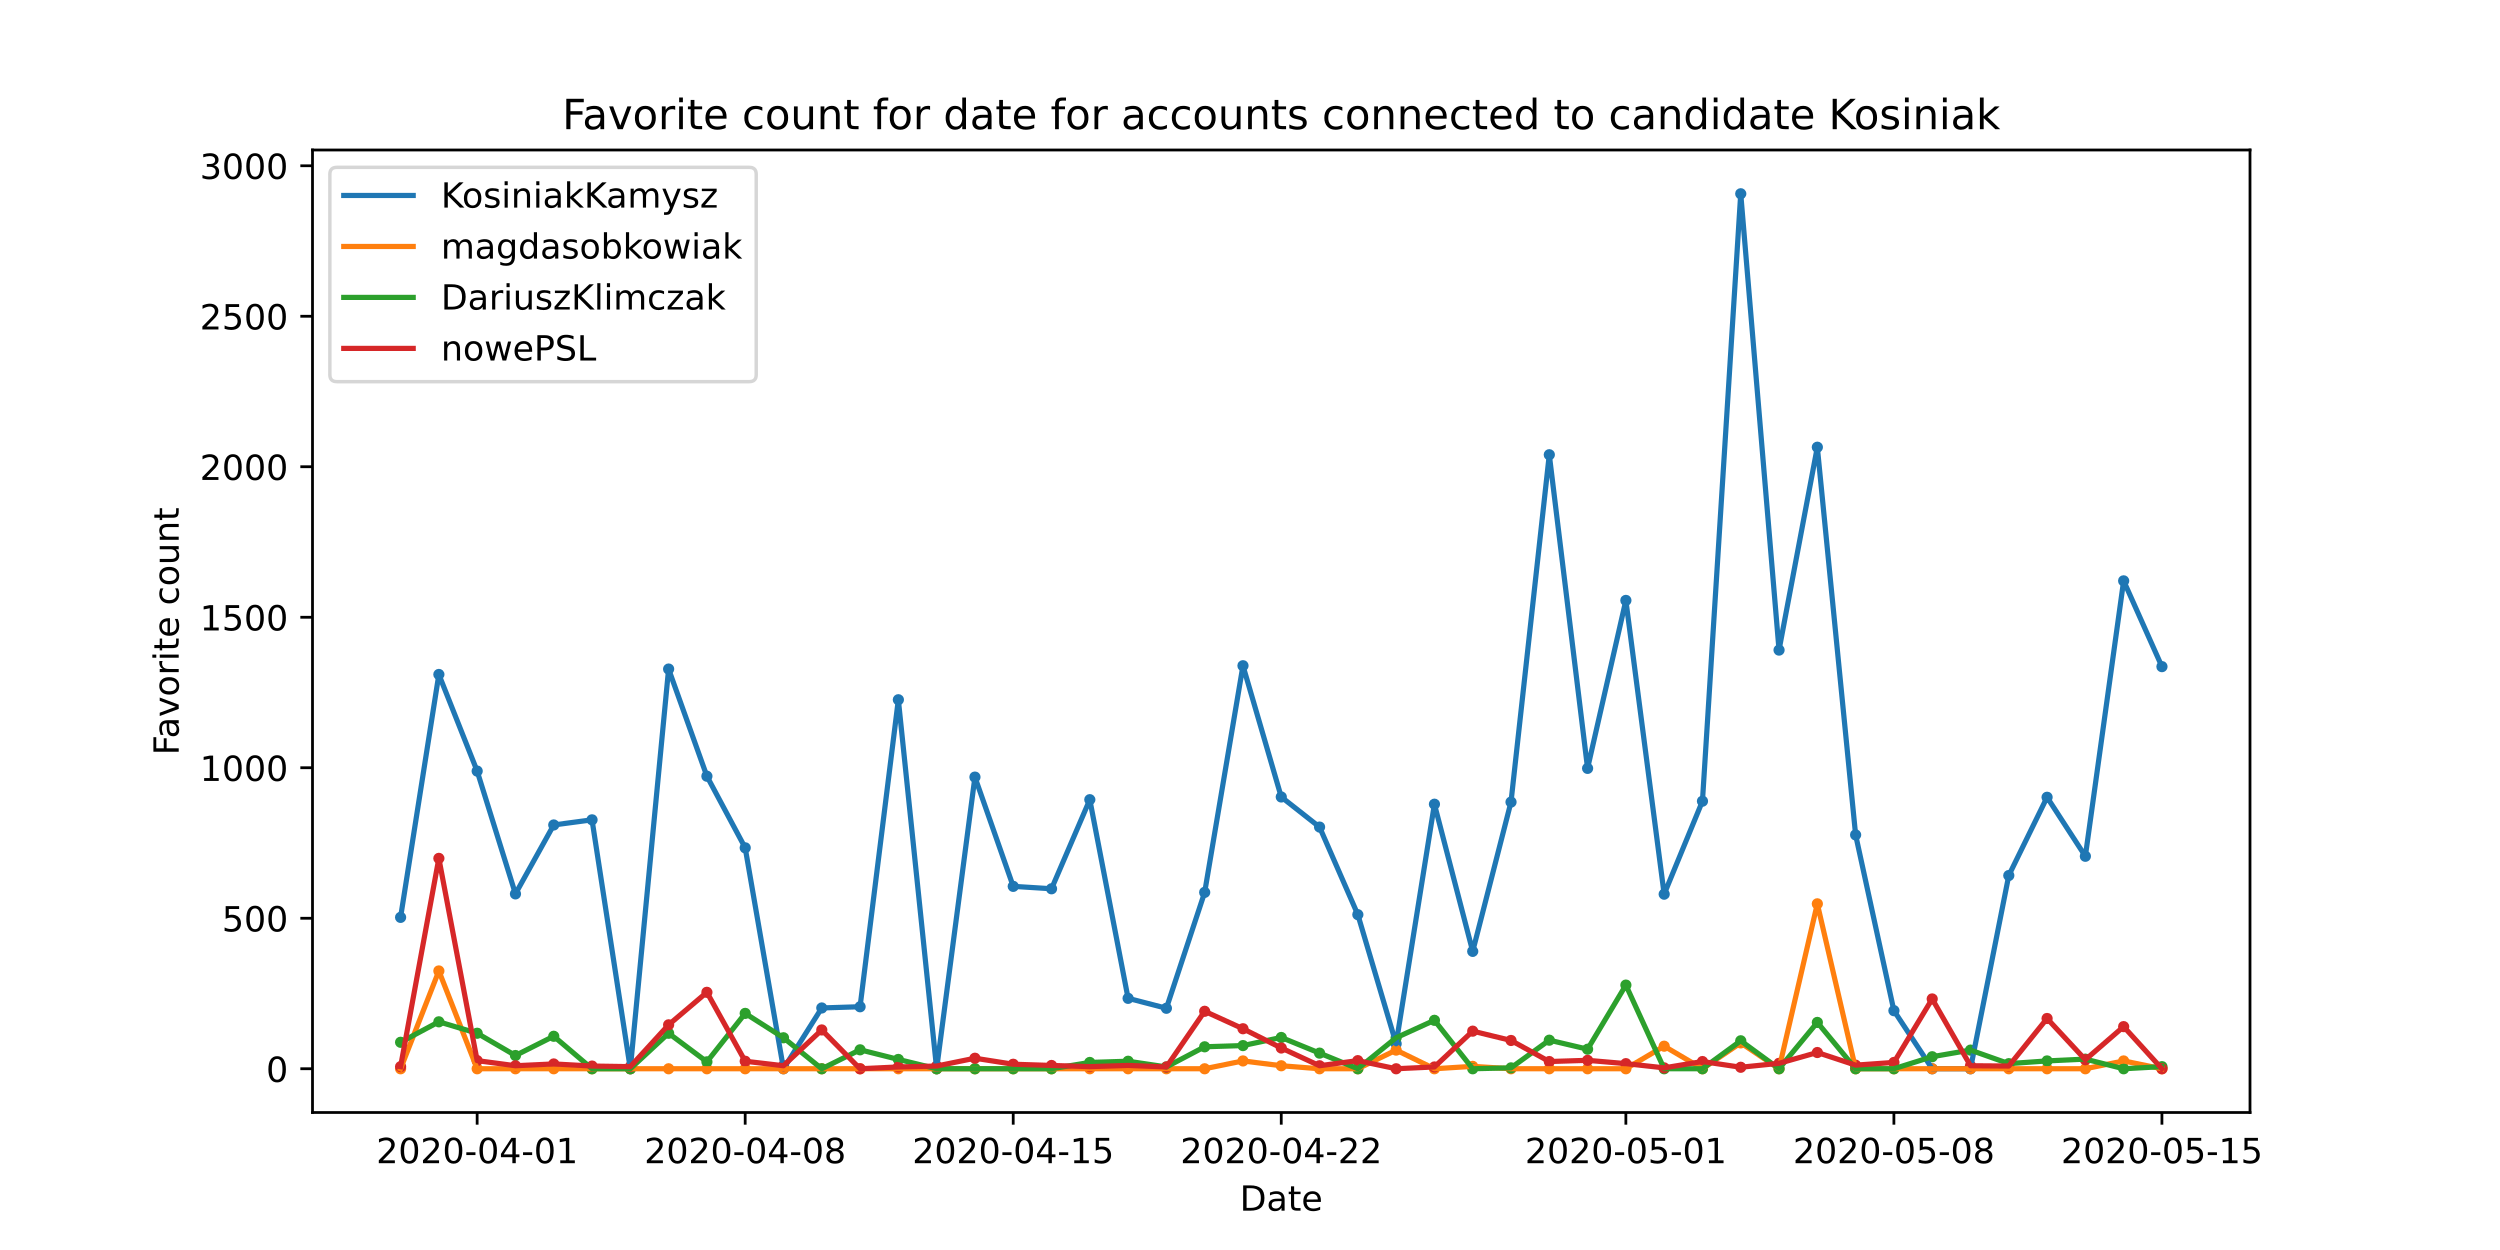 <?xml version="1.0" encoding="utf-8" standalone="no"?>
<!DOCTYPE svg PUBLIC "-//W3C//DTD SVG 1.1//EN"
  "http://www.w3.org/Graphics/SVG/1.1/DTD/svg11.dtd">
<!-- Created with matplotlib (https://matplotlib.org/) -->
<svg height="360pt" version="1.1" viewBox="0 0 720 360" width="720pt" xmlns="http://www.w3.org/2000/svg" xmlns:xlink="http://www.w3.org/1999/xlink">
 <defs>
  <style type="text/css">
*{stroke-linecap:butt;stroke-linejoin:round;}
  </style>
 </defs>
 <g id="figure_1">
  <g id="patch_1">
   <path d="M 0 360 
L 720 360 
L 720 0 
L 0 0 
z
" style="fill:#ffffff;"/>
  </g>
  <g id="axes_1">
   <g id="patch_2">
    <path d="M 90 320.4 
L 648 320.4 
L 648 43.2 
L 90 43.2 
z
" style="fill:#ffffff;"/>
   </g>
   <g id="PathCollection_1">
    <defs>
     <path d="M 0 1.118 
C 0.297 1.118 0.581 1 0.791 0.791 
C 1 0.581 1.118 0.297 1.118 0 
C 1.118 -0.297 1 -0.581 0.791 -0.791 
C 0.581 -1 0.297 -1.118 0 -1.118 
C -0.297 -1.118 -0.581 -1 -0.791 -0.791 
C -1 -0.581 -1.118 -0.297 -1.118 0 
C -1.118 0.297 -1 0.581 -0.791 0.791 
C -0.581 1 -0.297 1.118 0 1.118 
z
" id="m0fc71f0c2b" style="stroke:#1f77b4;"/>
    </defs>
    <g clip-path="url(#p581900ce81)">
     <use style="fill:#1f77b4;stroke:#1f77b4;" x="115.364" xlink:href="#m0fc71f0c2b" y="264.196"/>
     <use style="fill:#1f77b4;stroke:#1f77b4;" x="126.391" xlink:href="#m0fc71f0c2b" y="194.24"/>
     <use style="fill:#1f77b4;stroke:#1f77b4;" x="137.419" xlink:href="#m0fc71f0c2b" y="222.066"/>
     <use style="fill:#1f77b4;stroke:#1f77b4;" x="148.447" xlink:href="#m0fc71f0c2b" y="257.435"/>
     <use style="fill:#1f77b4;stroke:#1f77b4;" x="159.474" xlink:href="#m0fc71f0c2b" y="237.583"/>
     <use style="fill:#1f77b4;stroke:#1f77b4;" x="170.502" xlink:href="#m0fc71f0c2b" y="236.11"/>
     <use style="fill:#1f77b4;stroke:#1f77b4;" x="181.53" xlink:href="#m0fc71f0c2b" y="307.8"/>
     <use style="fill:#1f77b4;stroke:#1f77b4;" x="192.557" xlink:href="#m0fc71f0c2b" y="192.679"/>
     <use style="fill:#1f77b4;stroke:#1f77b4;" x="203.585" xlink:href="#m0fc71f0c2b" y="223.54"/>
     <use style="fill:#1f77b4;stroke:#1f77b4;" x="214.613" xlink:href="#m0fc71f0c2b" y="244.172"/>
     <use style="fill:#1f77b4;stroke:#1f77b4;" x="225.64" xlink:href="#m0fc71f0c2b" y="307.8"/>
     <use style="fill:#1f77b4;stroke:#1f77b4;" x="236.668" xlink:href="#m0fc71f0c2b" y="290.289"/>
     <use style="fill:#1f77b4;stroke:#1f77b4;" x="247.696" xlink:href="#m0fc71f0c2b" y="289.942"/>
     <use style="fill:#1f77b4;stroke:#1f77b4;" x="258.723" xlink:href="#m0fc71f0c2b" y="201.521"/>
     <use style="fill:#1f77b4;stroke:#1f77b4;" x="269.751" xlink:href="#m0fc71f0c2b" y="307.8"/>
     <use style="fill:#1f77b4;stroke:#1f77b4;" x="280.779" xlink:href="#m0fc71f0c2b" y="223.8"/>
     <use style="fill:#1f77b4;stroke:#1f77b4;" x="291.806" xlink:href="#m0fc71f0c2b" y="255.267"/>
     <use style="fill:#1f77b4;stroke:#1f77b4;" x="302.834" xlink:href="#m0fc71f0c2b" y="255.961"/>
     <use style="fill:#1f77b4;stroke:#1f77b4;" x="313.862" xlink:href="#m0fc71f0c2b" y="230.302"/>
     <use style="fill:#1f77b4;stroke:#1f77b4;" x="324.889" xlink:href="#m0fc71f0c2b" y="287.515"/>
     <use style="fill:#1f77b4;stroke:#1f77b4;" x="335.917" xlink:href="#m0fc71f0c2b" y="290.376"/>
     <use style="fill:#1f77b4;stroke:#1f77b4;" x="346.945" xlink:href="#m0fc71f0c2b" y="257.001"/>
     <use style="fill:#1f77b4;stroke:#1f77b4;" x="357.972" xlink:href="#m0fc71f0c2b" y="191.726"/>
     <use style="fill:#1f77b4;stroke:#1f77b4;" x="369" xlink:href="#m0fc71f0c2b" y="229.521"/>
     <use style="fill:#1f77b4;stroke:#1f77b4;" x="380.028" xlink:href="#m0fc71f0c2b" y="238.19"/>
     <use style="fill:#1f77b4;stroke:#1f77b4;" x="391.055" xlink:href="#m0fc71f0c2b" y="263.416"/>
     <use style="fill:#1f77b4;stroke:#1f77b4;" x="402.083" xlink:href="#m0fc71f0c2b" y="300.605"/>
     <use style="fill:#1f77b4;stroke:#1f77b4;" x="413.111" xlink:href="#m0fc71f0c2b" y="231.602"/>
     <use style="fill:#1f77b4;stroke:#1f77b4;" x="424.138" xlink:href="#m0fc71f0c2b" y="273.992"/>
     <use style="fill:#1f77b4;stroke:#1f77b4;" x="435.166" xlink:href="#m0fc71f0c2b" y="230.995"/>
     <use style="fill:#1f77b4;stroke:#1f77b4;" x="446.194" xlink:href="#m0fc71f0c2b" y="130.958"/>
     <use style="fill:#1f77b4;stroke:#1f77b4;" x="457.221" xlink:href="#m0fc71f0c2b" y="221.286"/>
     <use style="fill:#1f77b4;stroke:#1f77b4;" x="468.249" xlink:href="#m0fc71f0c2b" y="172.915"/>
     <use style="fill:#1f77b4;stroke:#1f77b4;" x="479.277" xlink:href="#m0fc71f0c2b" y="257.521"/>
     <use style="fill:#1f77b4;stroke:#1f77b4;" x="490.304" xlink:href="#m0fc71f0c2b" y="230.735"/>
     <use style="fill:#1f77b4;stroke:#1f77b4;" x="501.332" xlink:href="#m0fc71f0c2b" y="55.8"/>
     <use style="fill:#1f77b4;stroke:#1f77b4;" x="512.36" xlink:href="#m0fc71f0c2b" y="187.218"/>
     <use style="fill:#1f77b4;stroke:#1f77b4;" x="523.387" xlink:href="#m0fc71f0c2b" y="128.791"/>
     <use style="fill:#1f77b4;stroke:#1f77b4;" x="534.415" xlink:href="#m0fc71f0c2b" y="240.444"/>
     <use style="fill:#1f77b4;stroke:#1f77b4;" x="545.443" xlink:href="#m0fc71f0c2b" y="291.069"/>
     <use style="fill:#1f77b4;stroke:#1f77b4;" x="556.47" xlink:href="#m0fc71f0c2b" y="307.8"/>
     <use style="fill:#1f77b4;stroke:#1f77b4;" x="567.498" xlink:href="#m0fc71f0c2b" y="307.8"/>
     <use style="fill:#1f77b4;stroke:#1f77b4;" x="578.526" xlink:href="#m0fc71f0c2b" y="252.147"/>
     <use style="fill:#1f77b4;stroke:#1f77b4;" x="589.553" xlink:href="#m0fc71f0c2b" y="229.608"/>
     <use style="fill:#1f77b4;stroke:#1f77b4;" x="600.581" xlink:href="#m0fc71f0c2b" y="246.599"/>
     <use style="fill:#1f77b4;stroke:#1f77b4;" x="611.609" xlink:href="#m0fc71f0c2b" y="167.28"/>
     <use style="fill:#1f77b4;stroke:#1f77b4;" x="622.636" xlink:href="#m0fc71f0c2b" y="191.986"/>
    </g>
   </g>
   <g id="PathCollection_2">
    <defs>
     <path d="M 0 1.118 
C 0.297 1.118 0.581 1 0.791 0.791 
C 1 0.581 1.118 0.297 1.118 0 
C 1.118 -0.297 1 -0.581 0.791 -0.791 
C 0.581 -1 0.297 -1.118 0 -1.118 
C -0.297 -1.118 -0.581 -1 -0.791 -0.791 
C -1 -0.581 -1.118 -0.297 -1.118 0 
C -1.118 0.297 -1 0.581 -0.791 0.791 
C -0.581 1 -0.297 1.118 0 1.118 
z
" id="m9900aaeb4b" style="stroke:#ff7f0e;"/>
    </defs>
    <g clip-path="url(#p581900ce81)">
     <use style="fill:#ff7f0e;stroke:#ff7f0e;" x="115.364" xlink:href="#m9900aaeb4b" y="307.8"/>
     <use style="fill:#ff7f0e;stroke:#ff7f0e;" x="126.391" xlink:href="#m9900aaeb4b" y="279.627"/>
     <use style="fill:#ff7f0e;stroke:#ff7f0e;" x="137.419" xlink:href="#m9900aaeb4b" y="307.8"/>
     <use style="fill:#ff7f0e;stroke:#ff7f0e;" x="148.447" xlink:href="#m9900aaeb4b" y="307.8"/>
     <use style="fill:#ff7f0e;stroke:#ff7f0e;" x="159.474" xlink:href="#m9900aaeb4b" y="307.8"/>
     <use style="fill:#ff7f0e;stroke:#ff7f0e;" x="170.502" xlink:href="#m9900aaeb4b" y="307.8"/>
     <use style="fill:#ff7f0e;stroke:#ff7f0e;" x="181.53" xlink:href="#m9900aaeb4b" y="307.8"/>
     <use style="fill:#ff7f0e;stroke:#ff7f0e;" x="192.557" xlink:href="#m9900aaeb4b" y="307.8"/>
     <use style="fill:#ff7f0e;stroke:#ff7f0e;" x="203.585" xlink:href="#m9900aaeb4b" y="307.8"/>
     <use style="fill:#ff7f0e;stroke:#ff7f0e;" x="214.613" xlink:href="#m9900aaeb4b" y="307.8"/>
     <use style="fill:#ff7f0e;stroke:#ff7f0e;" x="225.64" xlink:href="#m9900aaeb4b" y="307.8"/>
     <use style="fill:#ff7f0e;stroke:#ff7f0e;" x="236.668" xlink:href="#m9900aaeb4b" y="307.8"/>
     <use style="fill:#ff7f0e;stroke:#ff7f0e;" x="247.696" xlink:href="#m9900aaeb4b" y="307.8"/>
     <use style="fill:#ff7f0e;stroke:#ff7f0e;" x="258.723" xlink:href="#m9900aaeb4b" y="307.8"/>
     <use style="fill:#ff7f0e;stroke:#ff7f0e;" x="269.751" xlink:href="#m9900aaeb4b" y="307.8"/>
     <use style="fill:#ff7f0e;stroke:#ff7f0e;" x="280.779" xlink:href="#m9900aaeb4b" y="307.8"/>
     <use style="fill:#ff7f0e;stroke:#ff7f0e;" x="291.806" xlink:href="#m9900aaeb4b" y="307.8"/>
     <use style="fill:#ff7f0e;stroke:#ff7f0e;" x="302.834" xlink:href="#m9900aaeb4b" y="307.8"/>
     <use style="fill:#ff7f0e;stroke:#ff7f0e;" x="313.862" xlink:href="#m9900aaeb4b" y="307.8"/>
     <use style="fill:#ff7f0e;stroke:#ff7f0e;" x="324.889" xlink:href="#m9900aaeb4b" y="307.8"/>
     <use style="fill:#ff7f0e;stroke:#ff7f0e;" x="335.917" xlink:href="#m9900aaeb4b" y="307.8"/>
     <use style="fill:#ff7f0e;stroke:#ff7f0e;" x="346.945" xlink:href="#m9900aaeb4b" y="307.8"/>
     <use style="fill:#ff7f0e;stroke:#ff7f0e;" x="357.972" xlink:href="#m9900aaeb4b" y="305.546"/>
     <use style="fill:#ff7f0e;stroke:#ff7f0e;" x="369" xlink:href="#m9900aaeb4b" y="306.933"/>
     <use style="fill:#ff7f0e;stroke:#ff7f0e;" x="380.028" xlink:href="#m9900aaeb4b" y="307.8"/>
     <use style="fill:#ff7f0e;stroke:#ff7f0e;" x="391.055" xlink:href="#m9900aaeb4b" y="307.8"/>
     <use style="fill:#ff7f0e;stroke:#ff7f0e;" x="402.083" xlink:href="#m9900aaeb4b" y="302.425"/>
     <use style="fill:#ff7f0e;stroke:#ff7f0e;" x="413.111" xlink:href="#m9900aaeb4b" y="307.8"/>
     <use style="fill:#ff7f0e;stroke:#ff7f0e;" x="424.138" xlink:href="#m9900aaeb4b" y="307.107"/>
     <use style="fill:#ff7f0e;stroke:#ff7f0e;" x="435.166" xlink:href="#m9900aaeb4b" y="307.8"/>
     <use style="fill:#ff7f0e;stroke:#ff7f0e;" x="446.194" xlink:href="#m9900aaeb4b" y="307.8"/>
     <use style="fill:#ff7f0e;stroke:#ff7f0e;" x="457.221" xlink:href="#m9900aaeb4b" y="307.8"/>
     <use style="fill:#ff7f0e;stroke:#ff7f0e;" x="468.249" xlink:href="#m9900aaeb4b" y="307.8"/>
     <use style="fill:#ff7f0e;stroke:#ff7f0e;" x="479.277" xlink:href="#m9900aaeb4b" y="301.298"/>
     <use style="fill:#ff7f0e;stroke:#ff7f0e;" x="490.304" xlink:href="#m9900aaeb4b" y="307.8"/>
     <use style="fill:#ff7f0e;stroke:#ff7f0e;" x="501.332" xlink:href="#m9900aaeb4b" y="300.345"/>
     <use style="fill:#ff7f0e;stroke:#ff7f0e;" x="512.36" xlink:href="#m9900aaeb4b" y="307.8"/>
     <use style="fill:#ff7f0e;stroke:#ff7f0e;" x="523.387" xlink:href="#m9900aaeb4b" y="260.295"/>
     <use style="fill:#ff7f0e;stroke:#ff7f0e;" x="534.415" xlink:href="#m9900aaeb4b" y="307.8"/>
     <use style="fill:#ff7f0e;stroke:#ff7f0e;" x="545.443" xlink:href="#m9900aaeb4b" y="307.8"/>
     <use style="fill:#ff7f0e;stroke:#ff7f0e;" x="556.47" xlink:href="#m9900aaeb4b" y="307.8"/>
     <use style="fill:#ff7f0e;stroke:#ff7f0e;" x="567.498" xlink:href="#m9900aaeb4b" y="307.8"/>
     <use style="fill:#ff7f0e;stroke:#ff7f0e;" x="578.526" xlink:href="#m9900aaeb4b" y="307.8"/>
     <use style="fill:#ff7f0e;stroke:#ff7f0e;" x="589.553" xlink:href="#m9900aaeb4b" y="307.8"/>
     <use style="fill:#ff7f0e;stroke:#ff7f0e;" x="600.581" xlink:href="#m9900aaeb4b" y="307.8"/>
     <use style="fill:#ff7f0e;stroke:#ff7f0e;" x="611.609" xlink:href="#m9900aaeb4b" y="305.546"/>
     <use style="fill:#ff7f0e;stroke:#ff7f0e;" x="622.636" xlink:href="#m9900aaeb4b" y="307.8"/>
    </g>
   </g>
   <g id="PathCollection_3">
    <defs>
     <path d="M 0 1.118 
C 0.297 1.118 0.581 1 0.791 0.791 
C 1 0.581 1.118 0.297 1.118 0 
C 1.118 -0.297 1 -0.581 0.791 -0.791 
C 0.581 -1 0.297 -1.118 0 -1.118 
C -0.297 -1.118 -0.581 -1 -0.791 -0.791 
C -1 -0.581 -1.118 -0.297 -1.118 0 
C -1.118 0.297 -1 0.581 -0.791 0.791 
C -0.581 1 -0.297 1.118 0 1.118 
z
" id="mbd32f9c69c" style="stroke:#2ca02c;"/>
    </defs>
    <g clip-path="url(#p581900ce81)">
     <use style="fill:#2ca02c;stroke:#2ca02c;" x="115.364" xlink:href="#mbd32f9c69c" y="300.172"/>
     <use style="fill:#2ca02c;stroke:#2ca02c;" x="126.391" xlink:href="#mbd32f9c69c" y="294.277"/>
     <use style="fill:#2ca02c;stroke:#2ca02c;" x="137.419" xlink:href="#mbd32f9c69c" y="297.571"/>
     <use style="fill:#2ca02c;stroke:#2ca02c;" x="148.447" xlink:href="#mbd32f9c69c" y="303.986"/>
     <use style="fill:#2ca02c;stroke:#2ca02c;" x="159.474" xlink:href="#mbd32f9c69c" y="298.438"/>
     <use style="fill:#2ca02c;stroke:#2ca02c;" x="170.502" xlink:href="#mbd32f9c69c" y="307.8"/>
     <use style="fill:#2ca02c;stroke:#2ca02c;" x="181.53" xlink:href="#mbd32f9c69c" y="307.8"/>
     <use style="fill:#2ca02c;stroke:#2ca02c;" x="192.557" xlink:href="#mbd32f9c69c" y="297.571"/>
     <use style="fill:#2ca02c;stroke:#2ca02c;" x="203.585" xlink:href="#mbd32f9c69c" y="305.806"/>
     <use style="fill:#2ca02c;stroke:#2ca02c;" x="214.613" xlink:href="#mbd32f9c69c" y="291.85"/>
     <use style="fill:#2ca02c;stroke:#2ca02c;" x="225.64" xlink:href="#mbd32f9c69c" y="298.871"/>
     <use style="fill:#2ca02c;stroke:#2ca02c;" x="236.668" xlink:href="#mbd32f9c69c" y="307.8"/>
     <use style="fill:#2ca02c;stroke:#2ca02c;" x="247.696" xlink:href="#mbd32f9c69c" y="302.339"/>
     <use style="fill:#2ca02c;stroke:#2ca02c;" x="258.723" xlink:href="#mbd32f9c69c" y="305.113"/>
     <use style="fill:#2ca02c;stroke:#2ca02c;" x="269.751" xlink:href="#mbd32f9c69c" y="307.8"/>
     <use style="fill:#2ca02c;stroke:#2ca02c;" x="280.779" xlink:href="#mbd32f9c69c" y="307.8"/>
     <use style="fill:#2ca02c;stroke:#2ca02c;" x="291.806" xlink:href="#mbd32f9c69c" y="307.8"/>
     <use style="fill:#2ca02c;stroke:#2ca02c;" x="302.834" xlink:href="#mbd32f9c69c" y="307.8"/>
     <use style="fill:#2ca02c;stroke:#2ca02c;" x="313.862" xlink:href="#mbd32f9c69c" y="305.98"/>
     <use style="fill:#2ca02c;stroke:#2ca02c;" x="324.889" xlink:href="#mbd32f9c69c" y="305.633"/>
     <use style="fill:#2ca02c;stroke:#2ca02c;" x="335.917" xlink:href="#mbd32f9c69c" y="307.28"/>
     <use style="fill:#2ca02c;stroke:#2ca02c;" x="346.945" xlink:href="#mbd32f9c69c" y="301.472"/>
     <use style="fill:#2ca02c;stroke:#2ca02c;" x="357.972" xlink:href="#mbd32f9c69c" y="301.125"/>
     <use style="fill:#2ca02c;stroke:#2ca02c;" x="369" xlink:href="#mbd32f9c69c" y="298.785"/>
     <use style="fill:#2ca02c;stroke:#2ca02c;" x="380.028" xlink:href="#mbd32f9c69c" y="303.292"/>
     <use style="fill:#2ca02c;stroke:#2ca02c;" x="391.055" xlink:href="#mbd32f9c69c" y="307.8"/>
     <use style="fill:#2ca02c;stroke:#2ca02c;" x="402.083" xlink:href="#mbd32f9c69c" y="298.871"/>
     <use style="fill:#2ca02c;stroke:#2ca02c;" x="413.111" xlink:href="#mbd32f9c69c" y="293.843"/>
     <use style="fill:#2ca02c;stroke:#2ca02c;" x="424.138" xlink:href="#mbd32f9c69c" y="307.8"/>
     <use style="fill:#2ca02c;stroke:#2ca02c;" x="435.166" xlink:href="#mbd32f9c69c" y="307.54"/>
     <use style="fill:#2ca02c;stroke:#2ca02c;" x="446.194" xlink:href="#mbd32f9c69c" y="299.565"/>
     <use style="fill:#2ca02c;stroke:#2ca02c;" x="457.221" xlink:href="#mbd32f9c69c" y="302.165"/>
     <use style="fill:#2ca02c;stroke:#2ca02c;" x="468.249" xlink:href="#mbd32f9c69c" y="283.701"/>
     <use style="fill:#2ca02c;stroke:#2ca02c;" x="479.277" xlink:href="#mbd32f9c69c" y="307.8"/>
     <use style="fill:#2ca02c;stroke:#2ca02c;" x="490.304" xlink:href="#mbd32f9c69c" y="307.8"/>
     <use style="fill:#2ca02c;stroke:#2ca02c;" x="501.332" xlink:href="#mbd32f9c69c" y="299.738"/>
     <use style="fill:#2ca02c;stroke:#2ca02c;" x="512.36" xlink:href="#mbd32f9c69c" y="307.8"/>
     <use style="fill:#2ca02c;stroke:#2ca02c;" x="523.387" xlink:href="#mbd32f9c69c" y="294.45"/>
     <use style="fill:#2ca02c;stroke:#2ca02c;" x="534.415" xlink:href="#mbd32f9c69c" y="307.8"/>
     <use style="fill:#2ca02c;stroke:#2ca02c;" x="545.443" xlink:href="#mbd32f9c69c" y="307.8"/>
     <use style="fill:#2ca02c;stroke:#2ca02c;" x="556.47" xlink:href="#mbd32f9c69c" y="304.333"/>
     <use style="fill:#2ca02c;stroke:#2ca02c;" x="567.498" xlink:href="#mbd32f9c69c" y="302.425"/>
     <use style="fill:#2ca02c;stroke:#2ca02c;" x="578.526" xlink:href="#mbd32f9c69c" y="306.326"/>
     <use style="fill:#2ca02c;stroke:#2ca02c;" x="589.553" xlink:href="#mbd32f9c69c" y="305.546"/>
     <use style="fill:#2ca02c;stroke:#2ca02c;" x="600.581" xlink:href="#mbd32f9c69c" y="305.026"/>
     <use style="fill:#2ca02c;stroke:#2ca02c;" x="611.609" xlink:href="#mbd32f9c69c" y="307.8"/>
     <use style="fill:#2ca02c;stroke:#2ca02c;" x="622.636" xlink:href="#mbd32f9c69c" y="307.193"/>
    </g>
   </g>
   <g id="PathCollection_4">
    <defs>
     <path d="M 0 1.118 
C 0.297 1.118 0.581 1 0.791 0.791 
C 1 0.581 1.118 0.297 1.118 0 
C 1.118 -0.297 1 -0.581 0.791 -0.791 
C 0.581 -1 0.297 -1.118 0 -1.118 
C -0.297 -1.118 -0.581 -1 -0.791 -0.791 
C -1 -0.581 -1.118 -0.297 -1.118 0 
C -1.118 0.297 -1 0.581 -0.791 0.791 
C -0.581 1 -0.297 1.118 0 1.118 
z
" id="m643fc88fce" style="stroke:#d62728;"/>
    </defs>
    <g clip-path="url(#p581900ce81)">
     <use style="fill:#d62728;stroke:#d62728;" x="115.364" xlink:href="#m643fc88fce" y="307.193"/>
     <use style="fill:#d62728;stroke:#d62728;" x="126.391" xlink:href="#m643fc88fce" y="247.206"/>
     <use style="fill:#d62728;stroke:#d62728;" x="137.419" xlink:href="#m643fc88fce" y="305.459"/>
     <use style="fill:#d62728;stroke:#d62728;" x="148.447" xlink:href="#m643fc88fce" y="306.933"/>
     <use style="fill:#d62728;stroke:#d62728;" x="159.474" xlink:href="#m643fc88fce" y="306.413"/>
     <use style="fill:#d62728;stroke:#d62728;" x="170.502" xlink:href="#m643fc88fce" y="307.02"/>
     <use style="fill:#d62728;stroke:#d62728;" x="181.53" xlink:href="#m643fc88fce" y="307.193"/>
     <use style="fill:#d62728;stroke:#d62728;" x="192.557" xlink:href="#m643fc88fce" y="295.144"/>
     <use style="fill:#d62728;stroke:#d62728;" x="203.585" xlink:href="#m643fc88fce" y="285.781"/>
     <use style="fill:#d62728;stroke:#d62728;" x="214.613" xlink:href="#m643fc88fce" y="305.633"/>
     <use style="fill:#d62728;stroke:#d62728;" x="225.64" xlink:href="#m643fc88fce" y="306.933"/>
     <use style="fill:#d62728;stroke:#d62728;" x="236.668" xlink:href="#m643fc88fce" y="296.617"/>
     <use style="fill:#d62728;stroke:#d62728;" x="247.696" xlink:href="#m643fc88fce" y="307.8"/>
     <use style="fill:#d62728;stroke:#d62728;" x="258.723" xlink:href="#m643fc88fce" y="307.28"/>
     <use style="fill:#d62728;stroke:#d62728;" x="269.751" xlink:href="#m643fc88fce" y="307.02"/>
     <use style="fill:#d62728;stroke:#d62728;" x="280.779" xlink:href="#m643fc88fce" y="304.766"/>
     <use style="fill:#d62728;stroke:#d62728;" x="291.806" xlink:href="#m643fc88fce" y="306.5"/>
     <use style="fill:#d62728;stroke:#d62728;" x="302.834" xlink:href="#m643fc88fce" y="306.846"/>
     <use style="fill:#d62728;stroke:#d62728;" x="313.862" xlink:href="#m643fc88fce" y="307.193"/>
     <use style="fill:#d62728;stroke:#d62728;" x="324.889" xlink:href="#m643fc88fce" y="306.846"/>
     <use style="fill:#d62728;stroke:#d62728;" x="335.917" xlink:href="#m643fc88fce" y="307.28"/>
     <use style="fill:#d62728;stroke:#d62728;" x="346.945" xlink:href="#m643fc88fce" y="291.243"/>
     <use style="fill:#d62728;stroke:#d62728;" x="357.972" xlink:href="#m643fc88fce" y="296.271"/>
     <use style="fill:#d62728;stroke:#d62728;" x="369" xlink:href="#m643fc88fce" y="301.819"/>
     <use style="fill:#d62728;stroke:#d62728;" x="380.028" xlink:href="#m643fc88fce" y="306.933"/>
     <use style="fill:#d62728;stroke:#d62728;" x="391.055" xlink:href="#m643fc88fce" y="305.459"/>
     <use style="fill:#d62728;stroke:#d62728;" x="402.083" xlink:href="#m643fc88fce" y="307.8"/>
     <use style="fill:#d62728;stroke:#d62728;" x="413.111" xlink:href="#m643fc88fce" y="307.28"/>
     <use style="fill:#d62728;stroke:#d62728;" x="424.138" xlink:href="#m643fc88fce" y="296.964"/>
     <use style="fill:#d62728;stroke:#d62728;" x="435.166" xlink:href="#m643fc88fce" y="299.651"/>
     <use style="fill:#d62728;stroke:#d62728;" x="446.194" xlink:href="#m643fc88fce" y="305.72"/>
     <use style="fill:#d62728;stroke:#d62728;" x="457.221" xlink:href="#m643fc88fce" y="305.373"/>
     <use style="fill:#d62728;stroke:#d62728;" x="468.249" xlink:href="#m643fc88fce" y="306.326"/>
     <use style="fill:#d62728;stroke:#d62728;" x="479.277" xlink:href="#m643fc88fce" y="307.54"/>
     <use style="fill:#d62728;stroke:#d62728;" x="490.304" xlink:href="#m643fc88fce" y="305.72"/>
     <use style="fill:#d62728;stroke:#d62728;" x="501.332" xlink:href="#m643fc88fce" y="307.367"/>
     <use style="fill:#d62728;stroke:#d62728;" x="512.36" xlink:href="#m643fc88fce" y="306.24"/>
     <use style="fill:#d62728;stroke:#d62728;" x="523.387" xlink:href="#m643fc88fce" y="303.119"/>
     <use style="fill:#d62728;stroke:#d62728;" x="534.415" xlink:href="#m643fc88fce" y="306.76"/>
     <use style="fill:#d62728;stroke:#d62728;" x="545.443" xlink:href="#m643fc88fce" y="305.98"/>
     <use style="fill:#d62728;stroke:#d62728;" x="556.47" xlink:href="#m643fc88fce" y="287.689"/>
     <use style="fill:#d62728;stroke:#d62728;" x="567.498" xlink:href="#m643fc88fce" y="306.933"/>
     <use style="fill:#d62728;stroke:#d62728;" x="578.526" xlink:href="#m643fc88fce" y="307.02"/>
     <use style="fill:#d62728;stroke:#d62728;" x="589.553" xlink:href="#m643fc88fce" y="293.323"/>
     <use style="fill:#d62728;stroke:#d62728;" x="600.581" xlink:href="#m643fc88fce" y="305.199"/>
     <use style="fill:#d62728;stroke:#d62728;" x="611.609" xlink:href="#m643fc88fce" y="295.664"/>
     <use style="fill:#d62728;stroke:#d62728;" x="622.636" xlink:href="#m643fc88fce" y="307.8"/>
    </g>
   </g>
   <g id="matplotlib.axis_1">
    <g id="xtick_1">
     <g id="line2d_1">
      <defs>
       <path d="M 0 0 
L 0 3.5 
" id="m05bf9bd0f9" style="stroke:#000000;stroke-width:0.8;"/>
      </defs>
      <g>
       <use style="stroke:#000000;stroke-width:0.8;" x="137.419" xlink:href="#m05bf9bd0f9" y="320.4"/>
      </g>
     </g>
     <g id="text_1">
      <!-- 2020-04-01 -->
      <defs>
       <path d="M 19.188 8.297 
L 53.609 8.297 
L 53.609 0 
L 7.328 0 
L 7.328 8.297 
Q 12.938 14.109 22.625 23.891 
Q 32.328 33.688 34.812 36.531 
Q 39.547 41.844 41.422 45.531 
Q 43.312 49.219 43.312 52.781 
Q 43.312 58.594 39.234 62.25 
Q 35.156 65.922 28.609 65.922 
Q 23.969 65.922 18.812 64.312 
Q 13.672 62.703 7.812 59.422 
L 7.812 69.391 
Q 13.766 71.781 18.938 73 
Q 24.125 74.219 28.422 74.219 
Q 39.75 74.219 46.484 68.547 
Q 53.219 62.891 53.219 53.422 
Q 53.219 48.922 51.531 44.891 
Q 49.859 40.875 45.406 35.406 
Q 44.188 33.984 37.641 27.219 
Q 31.109 20.453 19.188 8.297 
z
" id="DejaVuSans-50"/>
       <path d="M 31.781 66.406 
Q 24.172 66.406 20.328 58.906 
Q 16.5 51.422 16.5 36.375 
Q 16.5 21.391 20.328 13.891 
Q 24.172 6.391 31.781 6.391 
Q 39.453 6.391 43.281 13.891 
Q 47.125 21.391 47.125 36.375 
Q 47.125 51.422 43.281 58.906 
Q 39.453 66.406 31.781 66.406 
z
M 31.781 74.219 
Q 44.047 74.219 50.516 64.516 
Q 56.984 54.828 56.984 36.375 
Q 56.984 17.969 50.516 8.266 
Q 44.047 -1.422 31.781 -1.422 
Q 19.531 -1.422 13.062 8.266 
Q 6.594 17.969 6.594 36.375 
Q 6.594 54.828 13.062 64.516 
Q 19.531 74.219 31.781 74.219 
z
" id="DejaVuSans-48"/>
       <path d="M 4.891 31.391 
L 31.203 31.391 
L 31.203 23.391 
L 4.891 23.391 
z
" id="DejaVuSans-45"/>
       <path d="M 37.797 64.312 
L 12.891 25.391 
L 37.797 25.391 
z
M 35.203 72.906 
L 47.609 72.906 
L 47.609 25.391 
L 58.016 25.391 
L 58.016 17.188 
L 47.609 17.188 
L 47.609 0 
L 37.797 0 
L 37.797 17.188 
L 4.891 17.188 
L 4.891 26.703 
z
" id="DejaVuSans-52"/>
       <path d="M 12.406 8.297 
L 28.516 8.297 
L 28.516 63.922 
L 10.984 60.406 
L 10.984 69.391 
L 28.422 72.906 
L 38.281 72.906 
L 38.281 8.297 
L 54.391 8.297 
L 54.391 0 
L 12.406 0 
z
" id="DejaVuSans-49"/>
      </defs>
      <g transform="translate(108.361 334.998)scale(0.1 -0.1)">
       <use xlink:href="#DejaVuSans-50"/>
       <use x="63.623" xlink:href="#DejaVuSans-48"/>
       <use x="127.246" xlink:href="#DejaVuSans-50"/>
       <use x="190.869" xlink:href="#DejaVuSans-48"/>
       <use x="254.492" xlink:href="#DejaVuSans-45"/>
       <use x="290.576" xlink:href="#DejaVuSans-48"/>
       <use x="354.199" xlink:href="#DejaVuSans-52"/>
       <use x="417.822" xlink:href="#DejaVuSans-45"/>
       <use x="453.906" xlink:href="#DejaVuSans-48"/>
       <use x="517.529" xlink:href="#DejaVuSans-49"/>
      </g>
     </g>
    </g>
    <g id="xtick_2">
     <g id="line2d_2">
      <g>
       <use style="stroke:#000000;stroke-width:0.8;" x="214.613" xlink:href="#m05bf9bd0f9" y="320.4"/>
      </g>
     </g>
     <g id="text_2">
      <!-- 2020-04-08 -->
      <defs>
       <path d="M 31.781 34.625 
Q 24.75 34.625 20.719 30.859 
Q 16.703 27.094 16.703 20.516 
Q 16.703 13.922 20.719 10.156 
Q 24.75 6.391 31.781 6.391 
Q 38.812 6.391 42.859 10.172 
Q 46.922 13.969 46.922 20.516 
Q 46.922 27.094 42.891 30.859 
Q 38.875 34.625 31.781 34.625 
z
M 21.922 38.812 
Q 15.578 40.375 12.031 44.719 
Q 8.5 49.078 8.5 55.328 
Q 8.5 64.062 14.719 69.141 
Q 20.953 74.219 31.781 74.219 
Q 42.672 74.219 48.875 69.141 
Q 55.078 64.062 55.078 55.328 
Q 55.078 49.078 51.531 44.719 
Q 48 40.375 41.703 38.812 
Q 48.828 37.156 52.797 32.312 
Q 56.781 27.484 56.781 20.516 
Q 56.781 9.906 50.312 4.234 
Q 43.844 -1.422 31.781 -1.422 
Q 19.734 -1.422 13.25 4.234 
Q 6.781 9.906 6.781 20.516 
Q 6.781 27.484 10.781 32.312 
Q 14.797 37.156 21.922 38.812 
z
M 18.312 54.391 
Q 18.312 48.734 21.844 45.562 
Q 25.391 42.391 31.781 42.391 
Q 38.141 42.391 41.719 45.562 
Q 45.312 48.734 45.312 54.391 
Q 45.312 60.062 41.719 63.234 
Q 38.141 66.406 31.781 66.406 
Q 25.391 66.406 21.844 63.234 
Q 18.312 60.062 18.312 54.391 
z
" id="DejaVuSans-56"/>
      </defs>
      <g transform="translate(185.555 334.998)scale(0.1 -0.1)">
       <use xlink:href="#DejaVuSans-50"/>
       <use x="63.623" xlink:href="#DejaVuSans-48"/>
       <use x="127.246" xlink:href="#DejaVuSans-50"/>
       <use x="190.869" xlink:href="#DejaVuSans-48"/>
       <use x="254.492" xlink:href="#DejaVuSans-45"/>
       <use x="290.576" xlink:href="#DejaVuSans-48"/>
       <use x="354.199" xlink:href="#DejaVuSans-52"/>
       <use x="417.822" xlink:href="#DejaVuSans-45"/>
       <use x="453.906" xlink:href="#DejaVuSans-48"/>
       <use x="517.529" xlink:href="#DejaVuSans-56"/>
      </g>
     </g>
    </g>
    <g id="xtick_3">
     <g id="line2d_3">
      <g>
       <use style="stroke:#000000;stroke-width:0.8;" x="291.806" xlink:href="#m05bf9bd0f9" y="320.4"/>
      </g>
     </g>
     <g id="text_3">
      <!-- 2020-04-15 -->
      <defs>
       <path d="M 10.797 72.906 
L 49.516 72.906 
L 49.516 64.594 
L 19.828 64.594 
L 19.828 46.734 
Q 21.969 47.469 24.109 47.828 
Q 26.266 48.188 28.422 48.188 
Q 40.625 48.188 47.75 41.5 
Q 54.891 34.812 54.891 23.391 
Q 54.891 11.625 47.562 5.094 
Q 40.234 -1.422 26.906 -1.422 
Q 22.312 -1.422 17.547 -0.641 
Q 12.797 0.141 7.719 1.703 
L 7.719 11.625 
Q 12.109 9.234 16.797 8.062 
Q 21.484 6.891 26.703 6.891 
Q 35.156 6.891 40.078 11.328 
Q 45.016 15.766 45.016 23.391 
Q 45.016 31 40.078 35.438 
Q 35.156 39.891 26.703 39.891 
Q 22.75 39.891 18.812 39.016 
Q 14.891 38.141 10.797 36.281 
z
" id="DejaVuSans-53"/>
      </defs>
      <g transform="translate(262.749 334.998)scale(0.1 -0.1)">
       <use xlink:href="#DejaVuSans-50"/>
       <use x="63.623" xlink:href="#DejaVuSans-48"/>
       <use x="127.246" xlink:href="#DejaVuSans-50"/>
       <use x="190.869" xlink:href="#DejaVuSans-48"/>
       <use x="254.492" xlink:href="#DejaVuSans-45"/>
       <use x="290.576" xlink:href="#DejaVuSans-48"/>
       <use x="354.199" xlink:href="#DejaVuSans-52"/>
       <use x="417.822" xlink:href="#DejaVuSans-45"/>
       <use x="453.906" xlink:href="#DejaVuSans-49"/>
       <use x="517.529" xlink:href="#DejaVuSans-53"/>
      </g>
     </g>
    </g>
    <g id="xtick_4">
     <g id="line2d_4">
      <g>
       <use style="stroke:#000000;stroke-width:0.8;" x="369" xlink:href="#m05bf9bd0f9" y="320.4"/>
      </g>
     </g>
     <g id="text_4">
      <!-- 2020-04-22 -->
      <g transform="translate(339.942 334.998)scale(0.1 -0.1)">
       <use xlink:href="#DejaVuSans-50"/>
       <use x="63.623" xlink:href="#DejaVuSans-48"/>
       <use x="127.246" xlink:href="#DejaVuSans-50"/>
       <use x="190.869" xlink:href="#DejaVuSans-48"/>
       <use x="254.492" xlink:href="#DejaVuSans-45"/>
       <use x="290.576" xlink:href="#DejaVuSans-48"/>
       <use x="354.199" xlink:href="#DejaVuSans-52"/>
       <use x="417.822" xlink:href="#DejaVuSans-45"/>
       <use x="453.906" xlink:href="#DejaVuSans-50"/>
       <use x="517.529" xlink:href="#DejaVuSans-50"/>
      </g>
     </g>
    </g>
    <g id="xtick_5">
     <g id="line2d_5">
      <g>
       <use style="stroke:#000000;stroke-width:0.8;" x="468.249" xlink:href="#m05bf9bd0f9" y="320.4"/>
      </g>
     </g>
     <g id="text_5">
      <!-- 2020-05-01 -->
      <g transform="translate(439.191 334.998)scale(0.1 -0.1)">
       <use xlink:href="#DejaVuSans-50"/>
       <use x="63.623" xlink:href="#DejaVuSans-48"/>
       <use x="127.246" xlink:href="#DejaVuSans-50"/>
       <use x="190.869" xlink:href="#DejaVuSans-48"/>
       <use x="254.492" xlink:href="#DejaVuSans-45"/>
       <use x="290.576" xlink:href="#DejaVuSans-48"/>
       <use x="354.199" xlink:href="#DejaVuSans-53"/>
       <use x="417.822" xlink:href="#DejaVuSans-45"/>
       <use x="453.906" xlink:href="#DejaVuSans-48"/>
       <use x="517.529" xlink:href="#DejaVuSans-49"/>
      </g>
     </g>
    </g>
    <g id="xtick_6">
     <g id="line2d_6">
      <g>
       <use style="stroke:#000000;stroke-width:0.8;" x="545.443" xlink:href="#m05bf9bd0f9" y="320.4"/>
      </g>
     </g>
     <g id="text_6">
      <!-- 2020-05-08 -->
      <g transform="translate(516.385 334.998)scale(0.1 -0.1)">
       <use xlink:href="#DejaVuSans-50"/>
       <use x="63.623" xlink:href="#DejaVuSans-48"/>
       <use x="127.246" xlink:href="#DejaVuSans-50"/>
       <use x="190.869" xlink:href="#DejaVuSans-48"/>
       <use x="254.492" xlink:href="#DejaVuSans-45"/>
       <use x="290.576" xlink:href="#DejaVuSans-48"/>
       <use x="354.199" xlink:href="#DejaVuSans-53"/>
       <use x="417.822" xlink:href="#DejaVuSans-45"/>
       <use x="453.906" xlink:href="#DejaVuSans-48"/>
       <use x="517.529" xlink:href="#DejaVuSans-56"/>
      </g>
     </g>
    </g>
    <g id="xtick_7">
     <g id="line2d_7">
      <g>
       <use style="stroke:#000000;stroke-width:0.8;" x="622.636" xlink:href="#m05bf9bd0f9" y="320.4"/>
      </g>
     </g>
     <g id="text_7">
      <!-- 2020-05-15 -->
      <g transform="translate(593.579 334.998)scale(0.1 -0.1)">
       <use xlink:href="#DejaVuSans-50"/>
       <use x="63.623" xlink:href="#DejaVuSans-48"/>
       <use x="127.246" xlink:href="#DejaVuSans-50"/>
       <use x="190.869" xlink:href="#DejaVuSans-48"/>
       <use x="254.492" xlink:href="#DejaVuSans-45"/>
       <use x="290.576" xlink:href="#DejaVuSans-48"/>
       <use x="354.199" xlink:href="#DejaVuSans-53"/>
       <use x="417.822" xlink:href="#DejaVuSans-45"/>
       <use x="453.906" xlink:href="#DejaVuSans-49"/>
       <use x="517.529" xlink:href="#DejaVuSans-53"/>
      </g>
     </g>
    </g>
    <g id="text_8">
     <!-- Date -->
     <defs>
      <path d="M 19.672 64.797 
L 19.672 8.109 
L 31.594 8.109 
Q 46.688 8.109 53.688 14.938 
Q 60.688 21.781 60.688 36.531 
Q 60.688 51.172 53.688 57.984 
Q 46.688 64.797 31.594 64.797 
z
M 9.812 72.906 
L 30.078 72.906 
Q 51.266 72.906 61.172 64.094 
Q 71.094 55.281 71.094 36.531 
Q 71.094 17.672 61.125 8.828 
Q 51.172 0 30.078 0 
L 9.812 0 
z
" id="DejaVuSans-68"/>
      <path d="M 34.281 27.484 
Q 23.391 27.484 19.188 25 
Q 14.984 22.516 14.984 16.5 
Q 14.984 11.719 18.141 8.906 
Q 21.297 6.109 26.703 6.109 
Q 34.188 6.109 38.703 11.406 
Q 43.219 16.703 43.219 25.484 
L 43.219 27.484 
z
M 52.203 31.203 
L 52.203 0 
L 43.219 0 
L 43.219 8.297 
Q 40.141 3.328 35.547 0.953 
Q 30.953 -1.422 24.312 -1.422 
Q 15.922 -1.422 10.953 3.297 
Q 6 8.016 6 15.922 
Q 6 25.141 12.172 29.828 
Q 18.359 34.516 30.609 34.516 
L 43.219 34.516 
L 43.219 35.406 
Q 43.219 41.609 39.141 45 
Q 35.062 48.391 27.688 48.391 
Q 23 48.391 18.547 47.266 
Q 14.109 46.141 10.016 43.891 
L 10.016 52.203 
Q 14.938 54.109 19.578 55.047 
Q 24.219 56 28.609 56 
Q 40.484 56 46.344 49.844 
Q 52.203 43.703 52.203 31.203 
z
" id="DejaVuSans-97"/>
      <path d="M 18.312 70.219 
L 18.312 54.688 
L 36.812 54.688 
L 36.812 47.703 
L 18.312 47.703 
L 18.312 18.016 
Q 18.312 11.328 20.141 9.422 
Q 21.969 7.516 27.594 7.516 
L 36.812 7.516 
L 36.812 0 
L 27.594 0 
Q 17.188 0 13.234 3.875 
Q 9.281 7.766 9.281 18.016 
L 9.281 47.703 
L 2.688 47.703 
L 2.688 54.688 
L 9.281 54.688 
L 9.281 70.219 
z
" id="DejaVuSans-116"/>
      <path d="M 56.203 29.594 
L 56.203 25.203 
L 14.891 25.203 
Q 15.484 15.922 20.484 11.062 
Q 25.484 6.203 34.422 6.203 
Q 39.594 6.203 44.453 7.469 
Q 49.312 8.734 54.109 11.281 
L 54.109 2.781 
Q 49.266 0.734 44.188 -0.344 
Q 39.109 -1.422 33.891 -1.422 
Q 20.797 -1.422 13.156 6.188 
Q 5.516 13.812 5.516 26.812 
Q 5.516 40.234 12.766 48.109 
Q 20.016 56 32.328 56 
Q 43.359 56 49.781 48.891 
Q 56.203 41.797 56.203 29.594 
z
M 47.219 32.234 
Q 47.125 39.594 43.094 43.984 
Q 39.062 48.391 32.422 48.391 
Q 24.906 48.391 20.391 44.141 
Q 15.875 39.891 15.188 32.172 
z
" id="DejaVuSans-101"/>
     </defs>
     <g transform="translate(357.049 348.677)scale(0.1 -0.1)">
      <use xlink:href="#DejaVuSans-68"/>
      <use x="77.002" xlink:href="#DejaVuSans-97"/>
      <use x="138.281" xlink:href="#DejaVuSans-116"/>
      <use x="177.49" xlink:href="#DejaVuSans-101"/>
     </g>
    </g>
   </g>
   <g id="matplotlib.axis_2">
    <g id="ytick_1">
     <g id="line2d_8">
      <defs>
       <path d="M 0 0 
L -3.5 0 
" id="mee4d6fcadf" style="stroke:#000000;stroke-width:0.8;"/>
      </defs>
      <g>
       <use style="stroke:#000000;stroke-width:0.8;" x="90" xlink:href="#mee4d6fcadf" y="307.8"/>
      </g>
     </g>
     <g id="text_9">
      <!-- 0 -->
      <g transform="translate(76.638 311.599)scale(0.1 -0.1)">
       <use xlink:href="#DejaVuSans-48"/>
      </g>
     </g>
    </g>
    <g id="ytick_2">
     <g id="line2d_9">
      <g>
       <use style="stroke:#000000;stroke-width:0.8;" x="90" xlink:href="#mee4d6fcadf" y="264.456"/>
      </g>
     </g>
     <g id="text_10">
      <!-- 500 -->
      <g transform="translate(63.913 268.256)scale(0.1 -0.1)">
       <use xlink:href="#DejaVuSans-53"/>
       <use x="63.623" xlink:href="#DejaVuSans-48"/>
       <use x="127.246" xlink:href="#DejaVuSans-48"/>
      </g>
     </g>
    </g>
    <g id="ytick_3">
     <g id="line2d_10">
      <g>
       <use style="stroke:#000000;stroke-width:0.8;" x="90" xlink:href="#mee4d6fcadf" y="221.113"/>
      </g>
     </g>
     <g id="text_11">
      <!-- 1000 -->
      <g transform="translate(57.55 224.912)scale(0.1 -0.1)">
       <use xlink:href="#DejaVuSans-49"/>
       <use x="63.623" xlink:href="#DejaVuSans-48"/>
       <use x="127.246" xlink:href="#DejaVuSans-48"/>
       <use x="190.869" xlink:href="#DejaVuSans-48"/>
      </g>
     </g>
    </g>
    <g id="ytick_4">
     <g id="line2d_11">
      <g>
       <use style="stroke:#000000;stroke-width:0.8;" x="90" xlink:href="#mee4d6fcadf" y="177.769"/>
      </g>
     </g>
     <g id="text_12">
      <!-- 1500 -->
      <g transform="translate(57.55 181.568)scale(0.1 -0.1)">
       <use xlink:href="#DejaVuSans-49"/>
       <use x="63.623" xlink:href="#DejaVuSans-53"/>
       <use x="127.246" xlink:href="#DejaVuSans-48"/>
       <use x="190.869" xlink:href="#DejaVuSans-48"/>
      </g>
     </g>
    </g>
    <g id="ytick_5">
     <g id="line2d_12">
      <g>
       <use style="stroke:#000000;stroke-width:0.8;" x="90" xlink:href="#mee4d6fcadf" y="134.425"/>
      </g>
     </g>
     <g id="text_13">
      <!-- 2000 -->
      <g transform="translate(57.55 138.225)scale(0.1 -0.1)">
       <use xlink:href="#DejaVuSans-50"/>
       <use x="63.623" xlink:href="#DejaVuSans-48"/>
       <use x="127.246" xlink:href="#DejaVuSans-48"/>
       <use x="190.869" xlink:href="#DejaVuSans-48"/>
      </g>
     </g>
    </g>
    <g id="ytick_6">
     <g id="line2d_13">
      <g>
       <use style="stroke:#000000;stroke-width:0.8;" x="90" xlink:href="#mee4d6fcadf" y="91.082"/>
      </g>
     </g>
     <g id="text_14">
      <!-- 2500 -->
      <g transform="translate(57.55 94.881)scale(0.1 -0.1)">
       <use xlink:href="#DejaVuSans-50"/>
       <use x="63.623" xlink:href="#DejaVuSans-53"/>
       <use x="127.246" xlink:href="#DejaVuSans-48"/>
       <use x="190.869" xlink:href="#DejaVuSans-48"/>
      </g>
     </g>
    </g>
    <g id="ytick_7">
     <g id="line2d_14">
      <g>
       <use style="stroke:#000000;stroke-width:0.8;" x="90" xlink:href="#mee4d6fcadf" y="47.738"/>
      </g>
     </g>
     <g id="text_15">
      <!-- 3000 -->
      <defs>
       <path d="M 40.578 39.312 
Q 47.656 37.797 51.625 33 
Q 55.609 28.219 55.609 21.188 
Q 55.609 10.406 48.188 4.484 
Q 40.766 -1.422 27.094 -1.422 
Q 22.516 -1.422 17.656 -0.516 
Q 12.797 0.391 7.625 2.203 
L 7.625 11.719 
Q 11.719 9.328 16.594 8.109 
Q 21.484 6.891 26.812 6.891 
Q 36.078 6.891 40.938 10.547 
Q 45.797 14.203 45.797 21.188 
Q 45.797 27.641 41.281 31.266 
Q 36.766 34.906 28.719 34.906 
L 20.219 34.906 
L 20.219 43.016 
L 29.109 43.016 
Q 36.375 43.016 40.234 45.922 
Q 44.094 48.828 44.094 54.297 
Q 44.094 59.906 40.109 62.906 
Q 36.141 65.922 28.719 65.922 
Q 24.656 65.922 20.016 65.031 
Q 15.375 64.156 9.812 62.312 
L 9.812 71.094 
Q 15.438 72.656 20.344 73.438 
Q 25.25 74.219 29.594 74.219 
Q 40.828 74.219 47.359 69.109 
Q 53.906 64.016 53.906 55.328 
Q 53.906 49.266 50.438 45.094 
Q 46.969 40.922 40.578 39.312 
z
" id="DejaVuSans-51"/>
      </defs>
      <g transform="translate(57.55 51.537)scale(0.1 -0.1)">
       <use xlink:href="#DejaVuSans-51"/>
       <use x="63.623" xlink:href="#DejaVuSans-48"/>
       <use x="127.246" xlink:href="#DejaVuSans-48"/>
       <use x="190.869" xlink:href="#DejaVuSans-48"/>
      </g>
     </g>
    </g>
    <g id="text_16">
     <!-- Favorite count -->
     <defs>
      <path d="M 9.812 72.906 
L 51.703 72.906 
L 51.703 64.594 
L 19.672 64.594 
L 19.672 43.109 
L 48.578 43.109 
L 48.578 34.812 
L 19.672 34.812 
L 19.672 0 
L 9.812 0 
z
" id="DejaVuSans-70"/>
      <path d="M 2.984 54.688 
L 12.5 54.688 
L 29.594 8.797 
L 46.688 54.688 
L 56.203 54.688 
L 35.688 0 
L 23.484 0 
z
" id="DejaVuSans-118"/>
      <path d="M 30.609 48.391 
Q 23.391 48.391 19.188 42.75 
Q 14.984 37.109 14.984 27.297 
Q 14.984 17.484 19.156 11.844 
Q 23.344 6.203 30.609 6.203 
Q 37.797 6.203 41.984 11.859 
Q 46.188 17.531 46.188 27.297 
Q 46.188 37.016 41.984 42.703 
Q 37.797 48.391 30.609 48.391 
z
M 30.609 56 
Q 42.328 56 49.016 48.375 
Q 55.719 40.766 55.719 27.297 
Q 55.719 13.875 49.016 6.219 
Q 42.328 -1.422 30.609 -1.422 
Q 18.844 -1.422 12.172 6.219 
Q 5.516 13.875 5.516 27.297 
Q 5.516 40.766 12.172 48.375 
Q 18.844 56 30.609 56 
z
" id="DejaVuSans-111"/>
      <path d="M 41.109 46.297 
Q 39.594 47.172 37.812 47.578 
Q 36.031 48 33.891 48 
Q 26.266 48 22.188 43.047 
Q 18.109 38.094 18.109 28.812 
L 18.109 0 
L 9.078 0 
L 9.078 54.688 
L 18.109 54.688 
L 18.109 46.188 
Q 20.953 51.172 25.484 53.578 
Q 30.031 56 36.531 56 
Q 37.453 56 38.578 55.875 
Q 39.703 55.766 41.062 55.516 
z
" id="DejaVuSans-114"/>
      <path d="M 9.422 54.688 
L 18.406 54.688 
L 18.406 0 
L 9.422 0 
z
M 9.422 75.984 
L 18.406 75.984 
L 18.406 64.594 
L 9.422 64.594 
z
" id="DejaVuSans-105"/>
      <path id="DejaVuSans-32"/>
      <path d="M 48.781 52.594 
L 48.781 44.188 
Q 44.969 46.297 41.141 47.344 
Q 37.312 48.391 33.406 48.391 
Q 24.656 48.391 19.812 42.844 
Q 14.984 37.312 14.984 27.297 
Q 14.984 17.281 19.812 11.734 
Q 24.656 6.203 33.406 6.203 
Q 37.312 6.203 41.141 7.25 
Q 44.969 8.297 48.781 10.406 
L 48.781 2.094 
Q 45.016 0.344 40.984 -0.531 
Q 36.969 -1.422 32.422 -1.422 
Q 20.062 -1.422 12.781 6.344 
Q 5.516 14.109 5.516 27.297 
Q 5.516 40.672 12.859 48.328 
Q 20.219 56 33.016 56 
Q 37.156 56 41.109 55.141 
Q 45.062 54.297 48.781 52.594 
z
" id="DejaVuSans-99"/>
      <path d="M 8.5 21.578 
L 8.5 54.688 
L 17.484 54.688 
L 17.484 21.922 
Q 17.484 14.156 20.5 10.266 
Q 23.531 6.391 29.594 6.391 
Q 36.859 6.391 41.078 11.031 
Q 45.312 15.672 45.312 23.688 
L 45.312 54.688 
L 54.297 54.688 
L 54.297 0 
L 45.312 0 
L 45.312 8.406 
Q 42.047 3.422 37.719 1 
Q 33.406 -1.422 27.688 -1.422 
Q 18.266 -1.422 13.375 4.438 
Q 8.5 10.297 8.5 21.578 
z
M 31.109 56 
z
" id="DejaVuSans-117"/>
      <path d="M 54.891 33.016 
L 54.891 0 
L 45.906 0 
L 45.906 32.719 
Q 45.906 40.484 42.875 44.328 
Q 39.844 48.188 33.797 48.188 
Q 26.516 48.188 22.312 43.547 
Q 18.109 38.922 18.109 30.906 
L 18.109 0 
L 9.078 0 
L 9.078 54.688 
L 18.109 54.688 
L 18.109 46.188 
Q 21.344 51.125 25.703 53.562 
Q 30.078 56 35.797 56 
Q 45.219 56 50.047 50.172 
Q 54.891 44.344 54.891 33.016 
z
" id="DejaVuSans-110"/>
     </defs>
     <g transform="translate(51.47 217.479)rotate(-90)scale(0.1 -0.1)">
      <use xlink:href="#DejaVuSans-70"/>
      <use x="48.395" xlink:href="#DejaVuSans-97"/>
      <use x="109.674" xlink:href="#DejaVuSans-118"/>
      <use x="168.854" xlink:href="#DejaVuSans-111"/>
      <use x="230.035" xlink:href="#DejaVuSans-114"/>
      <use x="271.148" xlink:href="#DejaVuSans-105"/>
      <use x="298.932" xlink:href="#DejaVuSans-116"/>
      <use x="338.141" xlink:href="#DejaVuSans-101"/>
      <use x="399.664" xlink:href="#DejaVuSans-32"/>
      <use x="431.451" xlink:href="#DejaVuSans-99"/>
      <use x="486.432" xlink:href="#DejaVuSans-111"/>
      <use x="547.613" xlink:href="#DejaVuSans-117"/>
      <use x="610.992" xlink:href="#DejaVuSans-110"/>
      <use x="674.371" xlink:href="#DejaVuSans-116"/>
     </g>
    </g>
   </g>
   <g id="line2d_15">
    <path clip-path="url(#p581900ce81)" d="M 115.364 264.196 
L 126.391 194.24 
L 137.419 222.066 
L 148.447 257.435 
L 159.474 237.583 
L 170.502 236.11 
L 181.53 307.8 
L 192.557 192.679 
L 203.585 223.54 
L 214.613 244.172 
L 225.64 307.8 
L 236.668 290.289 
L 247.696 289.942 
L 258.723 201.521 
L 269.751 307.8 
L 280.779 223.8 
L 291.806 255.267 
L 302.834 255.961 
L 313.862 230.302 
L 324.889 287.515 
L 335.917 290.376 
L 346.945 257.001 
L 357.972 191.726 
L 369 229.521 
L 380.028 238.19 
L 391.055 263.416 
L 402.083 300.605 
L 413.111 231.602 
L 424.138 273.992 
L 435.166 230.995 
L 446.194 130.958 
L 457.221 221.286 
L 468.249 172.915 
L 479.277 257.521 
L 490.304 230.735 
L 501.332 55.8 
L 512.36 187.218 
L 523.387 128.791 
L 534.415 240.444 
L 545.443 291.069 
L 556.47 307.8 
L 567.498 307.8 
L 578.526 252.147 
L 589.553 229.608 
L 600.581 246.599 
L 611.609 167.28 
L 622.636 191.986 
" style="fill:none;stroke:#1f77b4;stroke-linecap:square;stroke-width:1.5;"/>
   </g>
   <g id="line2d_16">
    <path clip-path="url(#p581900ce81)" d="M 115.364 307.8 
L 126.391 279.627 
L 137.419 307.8 
L 148.447 307.8 
L 159.474 307.8 
L 170.502 307.8 
L 181.53 307.8 
L 192.557 307.8 
L 203.585 307.8 
L 214.613 307.8 
L 225.64 307.8 
L 236.668 307.8 
L 247.696 307.8 
L 258.723 307.8 
L 269.751 307.8 
L 280.779 307.8 
L 291.806 307.8 
L 302.834 307.8 
L 313.862 307.8 
L 324.889 307.8 
L 335.917 307.8 
L 346.945 307.8 
L 357.972 305.546 
L 369 306.933 
L 380.028 307.8 
L 391.055 307.8 
L 402.083 302.425 
L 413.111 307.8 
L 424.138 307.107 
L 435.166 307.8 
L 446.194 307.8 
L 457.221 307.8 
L 468.249 307.8 
L 479.277 301.298 
L 490.304 307.8 
L 501.332 300.345 
L 512.36 307.8 
L 523.387 260.295 
L 534.415 307.8 
L 545.443 307.8 
L 556.47 307.8 
L 567.498 307.8 
L 578.526 307.8 
L 589.553 307.8 
L 600.581 307.8 
L 611.609 305.546 
L 622.636 307.8 
" style="fill:none;stroke:#ff7f0e;stroke-linecap:square;stroke-width:1.5;"/>
   </g>
   <g id="line2d_17">
    <path clip-path="url(#p581900ce81)" d="M 115.364 300.172 
L 126.391 294.277 
L 137.419 297.571 
L 148.447 303.986 
L 159.474 298.438 
L 170.502 307.8 
L 181.53 307.8 
L 192.557 297.571 
L 203.585 305.806 
L 214.613 291.85 
L 225.64 298.871 
L 236.668 307.8 
L 247.696 302.339 
L 258.723 305.113 
L 269.751 307.8 
L 280.779 307.8 
L 291.806 307.8 
L 302.834 307.8 
L 313.862 305.98 
L 324.889 305.633 
L 335.917 307.28 
L 346.945 301.472 
L 357.972 301.125 
L 369 298.785 
L 380.028 303.292 
L 391.055 307.8 
L 402.083 298.871 
L 413.111 293.843 
L 424.138 307.8 
L 435.166 307.54 
L 446.194 299.565 
L 457.221 302.165 
L 468.249 283.701 
L 479.277 307.8 
L 490.304 307.8 
L 501.332 299.738 
L 512.36 307.8 
L 523.387 294.45 
L 534.415 307.8 
L 545.443 307.8 
L 556.47 304.333 
L 567.498 302.425 
L 578.526 306.326 
L 589.553 305.546 
L 600.581 305.026 
L 611.609 307.8 
L 622.636 307.193 
" style="fill:none;stroke:#2ca02c;stroke-linecap:square;stroke-width:1.5;"/>
   </g>
   <g id="line2d_18">
    <path clip-path="url(#p581900ce81)" d="M 115.364 307.193 
L 126.391 247.206 
L 137.419 305.459 
L 148.447 306.933 
L 159.474 306.413 
L 170.502 307.02 
L 181.53 307.193 
L 192.557 295.144 
L 203.585 285.781 
L 214.613 305.633 
L 225.64 306.933 
L 236.668 296.617 
L 247.696 307.8 
L 258.723 307.28 
L 269.751 307.02 
L 280.779 304.766 
L 291.806 306.5 
L 302.834 306.846 
L 313.862 307.193 
L 324.889 306.846 
L 335.917 307.28 
L 346.945 291.243 
L 357.972 296.271 
L 369 301.819 
L 380.028 306.933 
L 391.055 305.459 
L 402.083 307.8 
L 413.111 307.28 
L 424.138 296.964 
L 435.166 299.651 
L 446.194 305.72 
L 457.221 305.373 
L 468.249 306.326 
L 479.277 307.54 
L 490.304 305.72 
L 501.332 307.367 
L 512.36 306.24 
L 523.387 303.119 
L 534.415 306.76 
L 545.443 305.98 
L 556.47 287.689 
L 567.498 306.933 
L 578.526 307.02 
L 589.553 293.323 
L 600.581 305.199 
L 611.609 295.664 
L 622.636 307.8 
" style="fill:none;stroke:#d62728;stroke-linecap:square;stroke-width:1.5;"/>
   </g>
   <g id="patch_3">
    <path d="M 90 320.4 
L 90 43.2 
" style="fill:none;stroke:#000000;stroke-linecap:square;stroke-linejoin:miter;stroke-width:0.8;"/>
   </g>
   <g id="patch_4">
    <path d="M 648 320.4 
L 648 43.2 
" style="fill:none;stroke:#000000;stroke-linecap:square;stroke-linejoin:miter;stroke-width:0.8;"/>
   </g>
   <g id="patch_5">
    <path d="M 90 320.4 
L 648 320.4 
" style="fill:none;stroke:#000000;stroke-linecap:square;stroke-linejoin:miter;stroke-width:0.8;"/>
   </g>
   <g id="patch_6">
    <path d="M 90 43.2 
L 648 43.2 
" style="fill:none;stroke:#000000;stroke-linecap:square;stroke-linejoin:miter;stroke-width:0.8;"/>
   </g>
   <g id="text_17">
    <!-- Favorite count for date for accounts connected to candidate Kosiniak -->
    <defs>
     <path d="M 37.109 75.984 
L 37.109 68.5 
L 28.516 68.5 
Q 23.688 68.5 21.797 66.547 
Q 19.922 64.594 19.922 59.516 
L 19.922 54.688 
L 34.719 54.688 
L 34.719 47.703 
L 19.922 47.703 
L 19.922 0 
L 10.891 0 
L 10.891 47.703 
L 2.297 47.703 
L 2.297 54.688 
L 10.891 54.688 
L 10.891 58.5 
Q 10.891 67.625 15.141 71.797 
Q 19.391 75.984 28.609 75.984 
z
" id="DejaVuSans-102"/>
     <path d="M 45.406 46.391 
L 45.406 75.984 
L 54.391 75.984 
L 54.391 0 
L 45.406 0 
L 45.406 8.203 
Q 42.578 3.328 38.25 0.953 
Q 33.938 -1.422 27.875 -1.422 
Q 17.969 -1.422 11.734 6.484 
Q 5.516 14.406 5.516 27.297 
Q 5.516 40.188 11.734 48.094 
Q 17.969 56 27.875 56 
Q 33.938 56 38.25 53.625 
Q 42.578 51.266 45.406 46.391 
z
M 14.797 27.297 
Q 14.797 17.391 18.875 11.75 
Q 22.953 6.109 30.078 6.109 
Q 37.203 6.109 41.297 11.75 
Q 45.406 17.391 45.406 27.297 
Q 45.406 37.203 41.297 42.844 
Q 37.203 48.484 30.078 48.484 
Q 22.953 48.484 18.875 42.844 
Q 14.797 37.203 14.797 27.297 
z
" id="DejaVuSans-100"/>
     <path d="M 44.281 53.078 
L 44.281 44.578 
Q 40.484 46.531 36.375 47.5 
Q 32.281 48.484 27.875 48.484 
Q 21.188 48.484 17.844 46.438 
Q 14.5 44.391 14.5 40.281 
Q 14.5 37.156 16.891 35.375 
Q 19.281 33.594 26.516 31.984 
L 29.594 31.297 
Q 39.156 29.25 43.188 25.516 
Q 47.219 21.781 47.219 15.094 
Q 47.219 7.469 41.188 3.016 
Q 35.156 -1.422 24.609 -1.422 
Q 20.219 -1.422 15.453 -0.562 
Q 10.688 0.297 5.422 2 
L 5.422 11.281 
Q 10.406 8.688 15.234 7.391 
Q 20.062 6.109 24.812 6.109 
Q 31.156 6.109 34.562 8.281 
Q 37.984 10.453 37.984 14.406 
Q 37.984 18.062 35.516 20.016 
Q 33.062 21.969 24.703 23.781 
L 21.578 24.516 
Q 13.234 26.266 9.516 29.906 
Q 5.812 33.547 5.812 39.891 
Q 5.812 47.609 11.281 51.797 
Q 16.75 56 26.812 56 
Q 31.781 56 36.172 55.266 
Q 40.578 54.547 44.281 53.078 
z
" id="DejaVuSans-115"/>
     <path d="M 9.812 72.906 
L 19.672 72.906 
L 19.672 42.094 
L 52.391 72.906 
L 65.094 72.906 
L 28.906 38.922 
L 67.672 0 
L 54.688 0 
L 19.672 35.109 
L 19.672 0 
L 9.812 0 
z
" id="DejaVuSans-75"/>
     <path d="M 9.078 75.984 
L 18.109 75.984 
L 18.109 31.109 
L 44.922 54.688 
L 56.391 54.688 
L 27.391 29.109 
L 57.625 0 
L 45.906 0 
L 18.109 26.703 
L 18.109 0 
L 9.078 0 
z
" id="DejaVuSans-107"/>
    </defs>
    <g transform="translate(161.925 37.2)scale(0.12 -0.12)">
     <use xlink:href="#DejaVuSans-70"/>
     <use x="48.395" xlink:href="#DejaVuSans-97"/>
     <use x="109.674" xlink:href="#DejaVuSans-118"/>
     <use x="168.854" xlink:href="#DejaVuSans-111"/>
     <use x="230.035" xlink:href="#DejaVuSans-114"/>
     <use x="271.148" xlink:href="#DejaVuSans-105"/>
     <use x="298.932" xlink:href="#DejaVuSans-116"/>
     <use x="338.141" xlink:href="#DejaVuSans-101"/>
     <use x="399.664" xlink:href="#DejaVuSans-32"/>
     <use x="431.451" xlink:href="#DejaVuSans-99"/>
     <use x="486.432" xlink:href="#DejaVuSans-111"/>
     <use x="547.613" xlink:href="#DejaVuSans-117"/>
     <use x="610.992" xlink:href="#DejaVuSans-110"/>
     <use x="674.371" xlink:href="#DejaVuSans-116"/>
     <use x="713.58" xlink:href="#DejaVuSans-32"/>
     <use x="745.367" xlink:href="#DejaVuSans-102"/>
     <use x="780.572" xlink:href="#DejaVuSans-111"/>
     <use x="841.754" xlink:href="#DejaVuSans-114"/>
     <use x="882.867" xlink:href="#DejaVuSans-32"/>
     <use x="914.654" xlink:href="#DejaVuSans-100"/>
     <use x="978.131" xlink:href="#DejaVuSans-97"/>
     <use x="1039.41" xlink:href="#DejaVuSans-116"/>
     <use x="1078.619" xlink:href="#DejaVuSans-101"/>
     <use x="1140.143" xlink:href="#DejaVuSans-32"/>
     <use x="1171.93" xlink:href="#DejaVuSans-102"/>
     <use x="1207.135" xlink:href="#DejaVuSans-111"/>
     <use x="1268.316" xlink:href="#DejaVuSans-114"/>
     <use x="1309.43" xlink:href="#DejaVuSans-32"/>
     <use x="1341.217" xlink:href="#DejaVuSans-97"/>
     <use x="1402.496" xlink:href="#DejaVuSans-99"/>
     <use x="1457.477" xlink:href="#DejaVuSans-99"/>
     <use x="1512.457" xlink:href="#DejaVuSans-111"/>
     <use x="1573.639" xlink:href="#DejaVuSans-117"/>
     <use x="1637.018" xlink:href="#DejaVuSans-110"/>
     <use x="1700.396" xlink:href="#DejaVuSans-116"/>
     <use x="1739.605" xlink:href="#DejaVuSans-115"/>
     <use x="1791.705" xlink:href="#DejaVuSans-32"/>
     <use x="1823.492" xlink:href="#DejaVuSans-99"/>
     <use x="1878.473" xlink:href="#DejaVuSans-111"/>
     <use x="1939.654" xlink:href="#DejaVuSans-110"/>
     <use x="2003.033" xlink:href="#DejaVuSans-110"/>
     <use x="2066.412" xlink:href="#DejaVuSans-101"/>
     <use x="2127.936" xlink:href="#DejaVuSans-99"/>
     <use x="2182.916" xlink:href="#DejaVuSans-116"/>
     <use x="2222.125" xlink:href="#DejaVuSans-101"/>
     <use x="2283.648" xlink:href="#DejaVuSans-100"/>
     <use x="2347.125" xlink:href="#DejaVuSans-32"/>
     <use x="2378.912" xlink:href="#DejaVuSans-116"/>
     <use x="2418.121" xlink:href="#DejaVuSans-111"/>
     <use x="2479.303" xlink:href="#DejaVuSans-32"/>
     <use x="2511.09" xlink:href="#DejaVuSans-99"/>
     <use x="2566.07" xlink:href="#DejaVuSans-97"/>
     <use x="2627.35" xlink:href="#DejaVuSans-110"/>
     <use x="2690.729" xlink:href="#DejaVuSans-100"/>
     <use x="2754.205" xlink:href="#DejaVuSans-105"/>
     <use x="2781.988" xlink:href="#DejaVuSans-100"/>
     <use x="2845.465" xlink:href="#DejaVuSans-97"/>
     <use x="2906.744" xlink:href="#DejaVuSans-116"/>
     <use x="2945.953" xlink:href="#DejaVuSans-101"/>
     <use x="3007.477" xlink:href="#DejaVuSans-32"/>
     <use x="3039.264" xlink:href="#DejaVuSans-75"/>
     <use x="3099.84" xlink:href="#DejaVuSans-111"/>
     <use x="3161.021" xlink:href="#DejaVuSans-115"/>
     <use x="3213.121" xlink:href="#DejaVuSans-105"/>
     <use x="3240.904" xlink:href="#DejaVuSans-110"/>
     <use x="3304.283" xlink:href="#DejaVuSans-105"/>
     <use x="3332.066" xlink:href="#DejaVuSans-97"/>
     <use x="3393.346" xlink:href="#DejaVuSans-107"/>
    </g>
   </g>
   <g id="legend_1">
    <g id="patch_7">
     <path d="M 97 109.912 
L 215.792 109.912 
Q 217.792 109.912 217.792 107.912 
L 217.792 50.2 
Q 217.792 48.2 215.792 48.2 
L 97 48.2 
Q 95 48.2 95 50.2 
L 95 107.912 
Q 95 109.912 97 109.912 
z
" style="fill:#ffffff;opacity:0.8;stroke:#cccccc;stroke-linejoin:miter;"/>
    </g>
    <g id="line2d_19">
     <path d="M 99 56.298 
L 119 56.298 
" style="fill:none;stroke:#1f77b4;stroke-linecap:square;stroke-width:1.5;"/>
    </g>
    <g id="line2d_20"/>
    <g id="text_18">
     <!-- KosiniakKamysz -->
     <defs>
      <path d="M 52 44.188 
Q 55.375 50.25 60.062 53.125 
Q 64.75 56 71.094 56 
Q 79.641 56 84.281 50.016 
Q 88.922 44.047 88.922 33.016 
L 88.922 0 
L 79.891 0 
L 79.891 32.719 
Q 79.891 40.578 77.094 44.375 
Q 74.312 48.188 68.609 48.188 
Q 61.625 48.188 57.562 43.547 
Q 53.516 38.922 53.516 30.906 
L 53.516 0 
L 44.484 0 
L 44.484 32.719 
Q 44.484 40.625 41.703 44.406 
Q 38.922 48.188 33.109 48.188 
Q 26.219 48.188 22.156 43.531 
Q 18.109 38.875 18.109 30.906 
L 18.109 0 
L 9.078 0 
L 9.078 54.688 
L 18.109 54.688 
L 18.109 46.188 
Q 21.188 51.219 25.484 53.609 
Q 29.781 56 35.688 56 
Q 41.656 56 45.828 52.969 
Q 50 49.953 52 44.188 
z
" id="DejaVuSans-109"/>
      <path d="M 32.172 -5.078 
Q 28.375 -14.844 24.75 -17.812 
Q 21.141 -20.797 15.094 -20.797 
L 7.906 -20.797 
L 7.906 -13.281 
L 13.188 -13.281 
Q 16.891 -13.281 18.938 -11.516 
Q 21 -9.766 23.484 -3.219 
L 25.094 0.875 
L 2.984 54.688 
L 12.5 54.688 
L 29.594 11.922 
L 46.688 54.688 
L 56.203 54.688 
z
" id="DejaVuSans-121"/>
      <path d="M 5.516 54.688 
L 48.188 54.688 
L 48.188 46.484 
L 14.406 7.172 
L 48.188 7.172 
L 48.188 0 
L 4.297 0 
L 4.297 8.203 
L 38.094 47.516 
L 5.516 47.516 
z
" id="DejaVuSans-122"/>
     </defs>
     <g transform="translate(127 59.798)scale(0.1 -0.1)">
      <use xlink:href="#DejaVuSans-75"/>
      <use x="60.576" xlink:href="#DejaVuSans-111"/>
      <use x="121.758" xlink:href="#DejaVuSans-115"/>
      <use x="173.857" xlink:href="#DejaVuSans-105"/>
      <use x="201.641" xlink:href="#DejaVuSans-110"/>
      <use x="265.02" xlink:href="#DejaVuSans-105"/>
      <use x="292.803" xlink:href="#DejaVuSans-97"/>
      <use x="354.082" xlink:href="#DejaVuSans-107"/>
      <use x="411.992" xlink:href="#DejaVuSans-75"/>
      <use x="475.818" xlink:href="#DejaVuSans-97"/>
      <use x="537.098" xlink:href="#DejaVuSans-109"/>
      <use x="634.51" xlink:href="#DejaVuSans-121"/>
      <use x="693.689" xlink:href="#DejaVuSans-115"/>
      <use x="745.789" xlink:href="#DejaVuSans-122"/>
     </g>
    </g>
    <g id="line2d_21">
     <path d="M 99 70.977 
L 119 70.977 
" style="fill:none;stroke:#ff7f0e;stroke-linecap:square;stroke-width:1.5;"/>
    </g>
    <g id="line2d_22"/>
    <g id="text_19">
     <!-- magdasobkowiak -->
     <defs>
      <path d="M 45.406 27.984 
Q 45.406 37.75 41.375 43.109 
Q 37.359 48.484 30.078 48.484 
Q 22.859 48.484 18.828 43.109 
Q 14.797 37.75 14.797 27.984 
Q 14.797 18.266 18.828 12.891 
Q 22.859 7.516 30.078 7.516 
Q 37.359 7.516 41.375 12.891 
Q 45.406 18.266 45.406 27.984 
z
M 54.391 6.781 
Q 54.391 -7.172 48.188 -13.984 
Q 42 -20.797 29.203 -20.797 
Q 24.469 -20.797 20.266 -20.094 
Q 16.062 -19.391 12.109 -17.922 
L 12.109 -9.188 
Q 16.062 -11.328 19.922 -12.344 
Q 23.781 -13.375 27.781 -13.375 
Q 36.625 -13.375 41.016 -8.766 
Q 45.406 -4.156 45.406 5.172 
L 45.406 9.625 
Q 42.625 4.781 38.281 2.391 
Q 33.938 0 27.875 0 
Q 17.828 0 11.672 7.656 
Q 5.516 15.328 5.516 27.984 
Q 5.516 40.672 11.672 48.328 
Q 17.828 56 27.875 56 
Q 33.938 56 38.281 53.609 
Q 42.625 51.219 45.406 46.391 
L 45.406 54.688 
L 54.391 54.688 
z
" id="DejaVuSans-103"/>
      <path d="M 48.688 27.297 
Q 48.688 37.203 44.609 42.844 
Q 40.531 48.484 33.406 48.484 
Q 26.266 48.484 22.188 42.844 
Q 18.109 37.203 18.109 27.297 
Q 18.109 17.391 22.188 11.75 
Q 26.266 6.109 33.406 6.109 
Q 40.531 6.109 44.609 11.75 
Q 48.688 17.391 48.688 27.297 
z
M 18.109 46.391 
Q 20.953 51.266 25.266 53.625 
Q 29.594 56 35.594 56 
Q 45.562 56 51.781 48.094 
Q 58.016 40.188 58.016 27.297 
Q 58.016 14.406 51.781 6.484 
Q 45.562 -1.422 35.594 -1.422 
Q 29.594 -1.422 25.266 0.953 
Q 20.953 3.328 18.109 8.203 
L 18.109 0 
L 9.078 0 
L 9.078 75.984 
L 18.109 75.984 
z
" id="DejaVuSans-98"/>
      <path d="M 4.203 54.688 
L 13.188 54.688 
L 24.422 12.016 
L 35.594 54.688 
L 46.188 54.688 
L 57.422 12.016 
L 68.609 54.688 
L 77.594 54.688 
L 63.281 0 
L 52.688 0 
L 40.922 44.828 
L 29.109 0 
L 18.5 0 
z
" id="DejaVuSans-119"/>
     </defs>
     <g transform="translate(127 74.477)scale(0.1 -0.1)">
      <use xlink:href="#DejaVuSans-109"/>
      <use x="97.412" xlink:href="#DejaVuSans-97"/>
      <use x="158.691" xlink:href="#DejaVuSans-103"/>
      <use x="222.168" xlink:href="#DejaVuSans-100"/>
      <use x="285.645" xlink:href="#DejaVuSans-97"/>
      <use x="346.924" xlink:href="#DejaVuSans-115"/>
      <use x="399.023" xlink:href="#DejaVuSans-111"/>
      <use x="460.205" xlink:href="#DejaVuSans-98"/>
      <use x="523.682" xlink:href="#DejaVuSans-107"/>
      <use x="577.967" xlink:href="#DejaVuSans-111"/>
      <use x="639.148" xlink:href="#DejaVuSans-119"/>
      <use x="720.936" xlink:href="#DejaVuSans-105"/>
      <use x="748.719" xlink:href="#DejaVuSans-97"/>
      <use x="809.998" xlink:href="#DejaVuSans-107"/>
     </g>
    </g>
    <g id="line2d_23">
     <path d="M 99 85.655 
L 119 85.655 
" style="fill:none;stroke:#2ca02c;stroke-linecap:square;stroke-width:1.5;"/>
    </g>
    <g id="line2d_24"/>
    <g id="text_20">
     <!-- DariuszKlimczak -->
     <defs>
      <path d="M 9.422 75.984 
L 18.406 75.984 
L 18.406 0 
L 9.422 0 
z
" id="DejaVuSans-108"/>
     </defs>
     <g transform="translate(127 89.155)scale(0.1 -0.1)">
      <use xlink:href="#DejaVuSans-68"/>
      <use x="77.002" xlink:href="#DejaVuSans-97"/>
      <use x="138.281" xlink:href="#DejaVuSans-114"/>
      <use x="179.395" xlink:href="#DejaVuSans-105"/>
      <use x="207.178" xlink:href="#DejaVuSans-117"/>
      <use x="270.557" xlink:href="#DejaVuSans-115"/>
      <use x="322.656" xlink:href="#DejaVuSans-122"/>
      <use x="375.146" xlink:href="#DejaVuSans-75"/>
      <use x="440.723" xlink:href="#DejaVuSans-108"/>
      <use x="468.506" xlink:href="#DejaVuSans-105"/>
      <use x="496.289" xlink:href="#DejaVuSans-109"/>
      <use x="593.701" xlink:href="#DejaVuSans-99"/>
      <use x="648.682" xlink:href="#DejaVuSans-122"/>
      <use x="701.172" xlink:href="#DejaVuSans-97"/>
      <use x="762.451" xlink:href="#DejaVuSans-107"/>
     </g>
    </g>
    <g id="line2d_25">
     <path d="M 99 100.333 
L 119 100.333 
" style="fill:none;stroke:#d62728;stroke-linecap:square;stroke-width:1.5;"/>
    </g>
    <g id="line2d_26"/>
    <g id="text_21">
     <!-- nowePSL -->
     <defs>
      <path d="M 19.672 64.797 
L 19.672 37.406 
L 32.078 37.406 
Q 38.969 37.406 42.719 40.969 
Q 46.484 44.531 46.484 51.125 
Q 46.484 57.672 42.719 61.234 
Q 38.969 64.797 32.078 64.797 
z
M 9.812 72.906 
L 32.078 72.906 
Q 44.344 72.906 50.609 67.359 
Q 56.891 61.812 56.891 51.125 
Q 56.891 40.328 50.609 34.812 
Q 44.344 29.297 32.078 29.297 
L 19.672 29.297 
L 19.672 0 
L 9.812 0 
z
" id="DejaVuSans-80"/>
      <path d="M 53.516 70.516 
L 53.516 60.891 
Q 47.906 63.578 42.922 64.891 
Q 37.938 66.219 33.297 66.219 
Q 25.25 66.219 20.875 63.094 
Q 16.5 59.969 16.5 54.203 
Q 16.5 49.359 19.406 46.891 
Q 22.312 44.438 30.422 42.922 
L 36.375 41.703 
Q 47.406 39.594 52.656 34.297 
Q 57.906 29 57.906 20.125 
Q 57.906 9.516 50.797 4.047 
Q 43.703 -1.422 29.984 -1.422 
Q 24.812 -1.422 18.969 -0.25 
Q 13.141 0.922 6.891 3.219 
L 6.891 13.375 
Q 12.891 10.016 18.656 8.297 
Q 24.422 6.594 29.984 6.594 
Q 38.422 6.594 43.016 9.906 
Q 47.609 13.234 47.609 19.391 
Q 47.609 24.75 44.312 27.781 
Q 41.016 30.812 33.5 32.328 
L 27.484 33.5 
Q 16.453 35.688 11.516 40.375 
Q 6.594 45.062 6.594 53.422 
Q 6.594 63.094 13.406 68.656 
Q 20.219 74.219 32.172 74.219 
Q 37.312 74.219 42.625 73.281 
Q 47.953 72.359 53.516 70.516 
z
" id="DejaVuSans-83"/>
      <path d="M 9.812 72.906 
L 19.672 72.906 
L 19.672 8.297 
L 55.172 8.297 
L 55.172 0 
L 9.812 0 
z
" id="DejaVuSans-76"/>
     </defs>
     <g transform="translate(127 103.833)scale(0.1 -0.1)">
      <use xlink:href="#DejaVuSans-110"/>
      <use x="63.379" xlink:href="#DejaVuSans-111"/>
      <use x="124.561" xlink:href="#DejaVuSans-119"/>
      <use x="206.348" xlink:href="#DejaVuSans-101"/>
      <use x="267.871" xlink:href="#DejaVuSans-80"/>
      <use x="328.174" xlink:href="#DejaVuSans-83"/>
      <use x="391.65" xlink:href="#DejaVuSans-76"/>
     </g>
    </g>
   </g>
  </g>
 </g>
 <defs>
  <clipPath id="p581900ce81">
   <rect height="277.2" width="558" x="90" y="43.2"/>
  </clipPath>
 </defs>
</svg>
